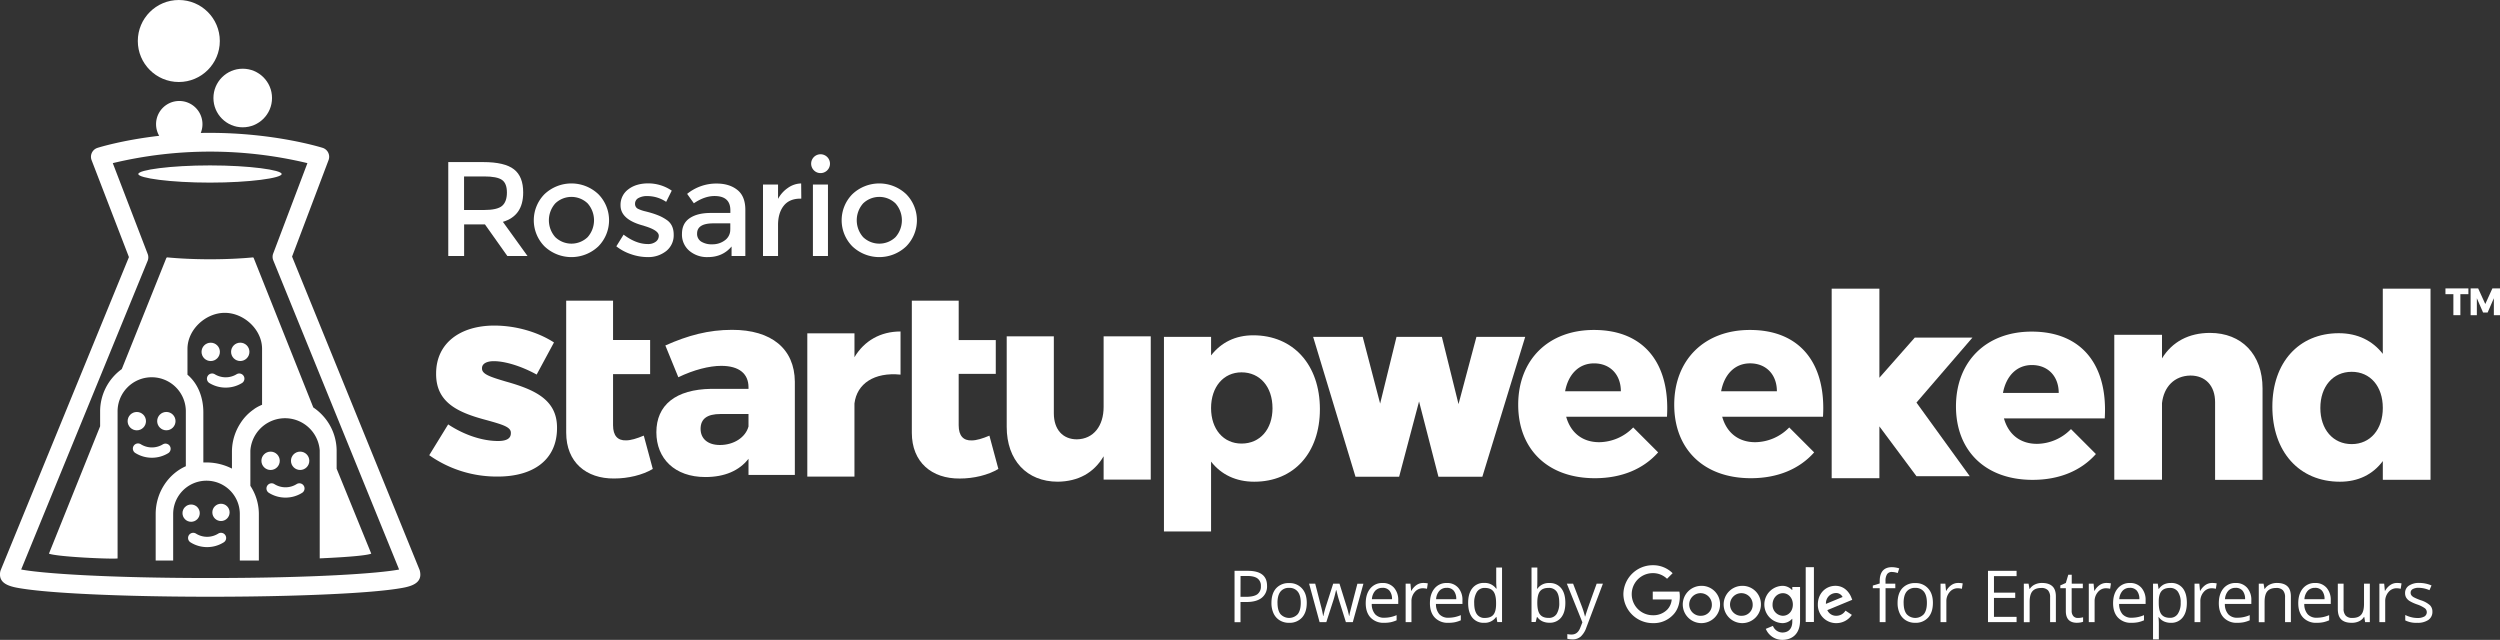 <svg id="Capa_1" data-name="Capa 1" xmlns="http://www.w3.org/2000/svg" viewBox="0 0 1452.36 371.73"><rect x="0" y="0" width="1452.36" height="371.73" fill="#333333" stroke="none"/><defs><style>.cls-1{fill:#fff;}</style></defs><title>Logo StartupWeekend_blanco</title><path class="cls-1" d="M1434,167.55v3.35h-4.66v12.2h-4.06V170.9h-4.61v-3.35Z"/><path class="cls-1" d="M1439.68,167.55l4.13,9.07,4.13-9.07h4.44V183.1h-3.59l0-9.85-3.61,8.3h-2.66l-3.61-8.3v9.85h-3.62V167.55Z"/><path class="cls-1" d="M461.76,221.75V275.9H434.84v-9.38c-5.38,6.92-13.84,10.61-25.07,10.61-17.84,0-28.46-10.77-28.46-26,0-15.85,11.23-24.92,31.84-25.23h21.69V225c0-7.85-5.38-12.46-15.85-12.46-6.92,0-16,2.31-24.92,6.62l-7.54-18.46c13.08-5.85,25.08-9.08,38.77-9.08C448.23,191.6,461.61,202.67,461.76,221.75Zm-26.92,26v-7.23H418.54c-7.69,0-11.54,2.77-11.54,8.62,0,5.69,4.15,9.38,11.23,9.38C426.38,258.52,433.15,254.05,434.84,247.75Z"/><path class="cls-1" d="M580,272.43C574,276,565.71,278,557.56,278c-16.15.15-27.84-9.38-27.84-26.61v-76.7h27.23v22.86h21.54v19.66H556.94v29.88c0,6.15,2.77,8.92,7.54,8.77,2.77,0,6.31-1.08,10.31-2.77Z"/><path class="cls-1" d="M523.16,192.57v25.07c-15.23-1.54-25.38,5.23-26.77,16.77v42.46H469V193.65H496.4v13.84C502.09,198,511.47,192.57,523.16,192.57Z"/><path class="cls-1" d="M668.52,195.39v83.22H641.14V265.07c-5.69,9.69-14.77,14.61-26.61,14.77-18,0-29.69-12.46-29.69-31.84V195.39h27.38v44.76c0,9.38,5.23,15.08,13.38,15.08,9.69-.15,15.54-7.85,15.54-18.77V195.39Z"/><path class="cls-1" d="M328.92,174.66h27.23v22.86h21.54v19.83H356.15v29.71c0,6.15,2.77,8.92,7.54,8.77,2.77,0,6.31-1.08,10.31-2.77l5.23,19.38c-6,3.54-14.31,5.54-22.46,5.54-16.15.15-27.84-9.38-27.84-26.61Z"/><path class="cls-1" d="M766.79,237.7c0,25.38-15.07,42.15-38.15,42.15-10.62,0-19.23-4.15-25.08-11.69v40.61H676.19V195.71h27.38v10.77c5.85-7.54,14.15-11.69,24.46-11.69C751.26,194.78,766.79,211.86,766.79,237.7Zm-27.54-.62c0-12.31-7.23-20.77-18-20.77-10.46,0-17.69,8.46-17.69,20.77s7.23,20.61,17.69,20.61C732,257.7,739.26,249.4,739.26,237.09Z"/><path class="cls-1" d="M249.36,264.45l11-17.9c9.65,6.38,20.23,9.65,28.95,9.65,5.14,0,7.47-1.56,7.47-4.51v-.31c0-3.27-4.67-4.67-13.54-7.16-16.65-4.36-29.88-10-29.88-26.92V217c0-17.9,14.32-27.86,33.77-27.86,12.29,0,25.06,3.58,34.7,9.8L311.77,217.6c-8.72-4.82-18.21-7.78-24.9-7.78-4.51,0-6.85,1.71-6.85,4v.31c0,3.27,4.82,4.82,13.7,7.47,16.65,4.67,29.88,10.43,29.88,26.77v.31c0,18.52-13.85,28.17-34.39,28.17A67.91,67.91,0,0,1,249.36,264.45Z"/><path class="cls-1" d="M968.42,242.1H909.86c2.65,9.5,9.66,14.79,19.16,14.79a27.93,27.93,0,0,0,19.78-8.57l14.48,14.49c-8.57,9.66-21.18,15-36.75,15-27.57,0-44.54-17-44.54-42.67,0-26.17,17.6-43.45,43.92-43.45C955.34,191.64,970.29,211.42,968.42,242.1Zm-26.79-14.8c0-9.66-6.23-16.2-15.57-16.2-9,0-15,6.54-16.82,16.2Z"/><path class="cls-1" d="M1059.06,242.09H1000.5c2.65,9.5,9.66,14.8,19.16,14.8a27.93,27.93,0,0,0,19.78-8.57l14.48,14.49c-8.57,9.66-21.18,15-36.75,15-27.57,0-44.54-17-44.54-42.67,0-26.17,17.6-43.45,43.92-43.45C1046,191.63,1060.93,211.41,1059.06,242.09Zm-26.79-14.8c0-9.66-6.23-16.2-15.57-16.2-9,0-15,6.54-16.82,16.2Z"/><polygon class="cls-1" points="1145.87 196.14 1112.37 196.14 1091.82 219.45 1091.82 167.69 1064.1 167.69 1064.1 277.79 1091.82 277.79 1091.82 254.9 1091.82 247.71 1113.36 276.65 1144.32 276.65 1113.36 233.87 1145.87 196.14"/><path class="cls-1" d="M1222.74,243.06h-58.56c2.65,9.5,9.66,14.79,19.16,14.79a27.93,27.93,0,0,0,19.78-8.57l14.48,14.49c-8.57,9.66-21.18,15-36.75,15-27.57,0-44.54-17-44.54-42.67,0-26.17,17.6-43.45,43.92-43.45C1209.66,192.6,1224.61,212.38,1222.74,243.06ZM1196,228.27c0-9.66-6.23-16.2-15.57-16.2-9,0-15,6.54-16.82,16.2Z"/><path class="cls-1" d="M1314.41,225.65v53.11h-27.57V233.59c0-9.5-5.61-15.42-14.33-15.42-9.34.15-15.42,6.54-16.51,16v44.54h-27.72V194.5H1256V208.2c5.92-9.66,15.57-14.8,27.88-14.8C1302.26,193.41,1314.41,205.87,1314.41,225.65Z"/><path class="cls-1" d="M1412,167.69V278.75h-27.72v-10.9c-5.76,7.79-14.33,12-24.92,12-23.67,0-39.25-17.44-39.25-43.61,0-25.7,15.42-42.67,38.62-42.67,10.9,0,19.62,4.36,25.54,12V167.69ZM1384.28,237c0-12.62-7.32-21-18.07-21-10.9,0-18.22,8.57-18.22,21s7.32,21,18.22,21C1377,258,1384.28,249.47,1384.28,237Z"/><path class="cls-1" d="M762.86,195.71h28.8l10.12,38.75,9.52-38.75h26.35l9.67,39.06,10.4-39.06h28.34l-24.89,81.24H835.65l-11.26-43.73-11.57,43.73H787.46Z"/><path class="cls-1" d="M1101.08,341.71h-5.68v19.7H1092v-19.7h-4v-1.53l4-1.22v-1.24q0-8.23,7.19-8.23a14.81,14.81,0,0,1,4.16.71l-.88,2.71a11.2,11.2,0,0,0-3.34-.63,3.25,3.25,0,0,0-2.83,1.27,7.11,7.11,0,0,0-.92,4.09v1.45h5.68Z"/><path class="cls-1" d="M1122.91,350.22q0,5.46-2.75,8.53a9.69,9.69,0,0,1-7.6,3.07,10.06,10.06,0,0,1-5.32-1.41,9.28,9.28,0,0,1-3.59-4,14.06,14.06,0,0,1-1.26-6.15q0-5.46,2.73-8.51a9.66,9.66,0,0,1,7.58-3,9.44,9.44,0,0,1,7.45,3.12Q1122.91,344.91,1122.91,350.22Zm-17,0q0,4.28,1.71,6.52a6.79,6.79,0,0,0,10.08,0q1.72-2.23,1.72-6.53t-1.72-6.47a6.05,6.05,0,0,0-5.08-2.21,6,6,0,0,0-5,2.18Q1105.89,345.9,1105.89,350.22Z"/><path class="cls-1" d="M1137.55,338.67a13.24,13.24,0,0,1,2.67.24l-.47,3.14a11.54,11.54,0,0,0-2.45-.31,6,6,0,0,0-4.64,2.2,8,8,0,0,0-1.93,5.48v12h-3.38V339.08h2.79l.39,4.14h.16a9.82,9.82,0,0,1,3-3.36A6.75,6.75,0,0,1,1137.55,338.67Z"/><path class="cls-1" d="M1171.52,361.41h-16.61V331.62h16.61v3.08h-13.14v9.6h12.35v3.06h-12.35v11h13.14Z"/><path class="cls-1" d="M1191,361.41V347a5.83,5.83,0,0,0-1.24-4.08,5.07,5.07,0,0,0-3.89-1.34q-3.5,0-5.13,1.89t-1.63,6.26v11.72h-3.38V339.08h2.75l.55,3.06h.16a6.91,6.91,0,0,1,2.91-2.56,9.47,9.47,0,0,1,4.18-.91q4,0,6.07,1.95t2,6.23v14.57Z"/><path class="cls-1" d="M1207.11,359a11,11,0,0,0,1.73-.13,11.16,11.16,0,0,0,1.32-.27v2.59a6.15,6.15,0,0,1-1.62.44,12.14,12.14,0,0,1-1.93.17q-6.48,0-6.48-6.83V341.71h-3.2v-1.63l3.2-1.41,1.43-4.77h2v5.18H1210v2.63h-6.48v13.14a4.52,4.52,0,0,0,1,3.1A3.33,3.33,0,0,0,1207.11,359Z"/><path class="cls-1" d="M1223.67,338.67a13.23,13.23,0,0,1,2.67.24l-.47,3.14a11.54,11.54,0,0,0-2.45-.31,6,6,0,0,0-4.64,2.2,8,8,0,0,0-1.93,5.48v12h-3.38V339.08h2.79l.39,4.14h.16a9.81,9.81,0,0,1,3-3.36A6.74,6.74,0,0,1,1223.67,338.67Z"/><path class="cls-1" d="M1238.26,361.82a10.26,10.26,0,0,1-7.81-3q-2.86-3-2.86-8.37t2.66-8.58a8.83,8.83,0,0,1,7.14-3.18,8.42,8.42,0,0,1,6.64,2.76,10.58,10.58,0,0,1,2.45,7.28v2.14h-15.38a8.85,8.85,0,0,0,2,6,6.87,6.87,0,0,0,5.31,2,18,18,0,0,0,7.13-1.51v3a17.91,17.91,0,0,1-3.39,1.11A19.08,19.08,0,0,1,1238.26,361.82Zm-.92-20.31a5.52,5.52,0,0,0-4.29,1.75,8.08,8.08,0,0,0-1.88,4.85h11.68a7.44,7.44,0,0,0-1.43-4.9A5,5,0,0,0,1237.34,341.5Z"/><path class="cls-1" d="M1261.17,361.82a9.66,9.66,0,0,1-4-.8,7.49,7.49,0,0,1-3-2.48h-.24a30,30,0,0,1,.24,3.71v9.19h-3.38V339.08h2.75l.47,3.06h.16a7.86,7.86,0,0,1,3-2.65,9.23,9.23,0,0,1,4-.81,8.25,8.25,0,0,1,6.86,3q2.41,3,2.41,8.52t-2.46,8.55A8.27,8.27,0,0,1,1261.17,361.82Zm-.49-20.27q-3.42,0-5,1.89t-1.57,6v.75q0,4.71,1.57,6.73t5,2a5.23,5.23,0,0,0,4.53-2.34,11.11,11.11,0,0,0,1.64-6.46,10.7,10.7,0,0,0-1.64-6.41A5.4,5.4,0,0,0,1260.68,341.54Z"/><path class="cls-1" d="M1285.1,338.67a13.23,13.23,0,0,1,2.67.24l-.47,3.14a11.54,11.54,0,0,0-2.45-.31,6,6,0,0,0-4.64,2.2,8,8,0,0,0-1.93,5.48v12h-3.38V339.08h2.79l.39,4.14h.16a9.82,9.82,0,0,1,3-3.36A6.75,6.75,0,0,1,1285.1,338.67Z"/><path class="cls-1" d="M1299.68,361.82a10.26,10.26,0,0,1-7.81-3q-2.86-3-2.86-8.37t2.66-8.58a8.83,8.83,0,0,1,7.14-3.18,8.42,8.42,0,0,1,6.64,2.76,10.58,10.58,0,0,1,2.45,7.28v2.14h-15.38a8.85,8.85,0,0,0,2,6,6.87,6.87,0,0,0,5.31,2,18,18,0,0,0,7.13-1.51v3a17.92,17.92,0,0,1-3.39,1.11A19.08,19.08,0,0,1,1299.68,361.82Zm-.92-20.31a5.52,5.52,0,0,0-4.29,1.75,8.08,8.08,0,0,0-1.88,4.85h11.68a7.44,7.44,0,0,0-1.43-4.9A5,5,0,0,0,1298.76,341.5Z"/><path class="cls-1" d="M1327.49,361.41V347a5.83,5.83,0,0,0-1.24-4.08,5.06,5.06,0,0,0-3.89-1.34q-3.5,0-5.13,1.89t-1.63,6.26v11.72h-3.38V339.08H1315l.55,3.06h.16a6.91,6.91,0,0,1,2.91-2.56,9.47,9.47,0,0,1,4.18-.91q4,0,6.07,1.95t2,6.23v14.57Z"/><path class="cls-1" d="M1345.83,361.82a10.26,10.26,0,0,1-7.81-3q-2.86-3-2.86-8.37t2.66-8.58a8.83,8.83,0,0,1,7.14-3.18,8.42,8.42,0,0,1,6.64,2.76,10.58,10.58,0,0,1,2.44,7.28v2.14h-15.38a8.85,8.85,0,0,0,2,6,6.87,6.87,0,0,0,5.31,2,18,18,0,0,0,7.13-1.51v3a17.9,17.9,0,0,1-3.39,1.11A19.08,19.08,0,0,1,1345.83,361.82Zm-.92-20.31a5.52,5.52,0,0,0-4.29,1.75,8.08,8.08,0,0,0-1.88,4.85h11.68a7.44,7.44,0,0,0-1.43-4.9A5,5,0,0,0,1344.91,341.5Z"/><path class="cls-1" d="M1361.49,339.08v14.49a5.83,5.83,0,0,0,1.24,4.08,5.06,5.06,0,0,0,3.89,1.34q3.5,0,5.12-1.92t1.62-6.26V339.08h3.38v22.33H1374l-.49-3h-.18a6.74,6.74,0,0,1-2.88,2.53,9.69,9.69,0,0,1-4.21.88q-4.08,0-6.1-1.94t-2-6.19V339.08Z"/><path class="cls-1" d="M1392.48,338.67a13.24,13.24,0,0,1,2.67.24l-.47,3.14a11.54,11.54,0,0,0-2.44-.31,6,6,0,0,0-4.64,2.2,8,8,0,0,0-1.93,5.48v12h-3.38V339.08h2.79l.39,4.14h.16a9.82,9.82,0,0,1,3-3.36A6.74,6.74,0,0,1,1392.48,338.67Z"/><path class="cls-1" d="M1413.09,355.32a5.59,5.59,0,0,1-2.32,4.81,10.92,10.92,0,0,1-6.52,1.69,14.18,14.18,0,0,1-6.93-1.41v-3.14a16.72,16.72,0,0,0,3.45,1.28,14.41,14.41,0,0,0,3.56.47,8.06,8.06,0,0,0,4.07-.85,2.91,2.91,0,0,0,.3-4.81,17.78,17.78,0,0,0-4.41-2.19,23.92,23.92,0,0,1-4.43-2,6,6,0,0,1-2-2,5.13,5.13,0,0,1-.64-2.63,5,5,0,0,1,2.22-4.31,10.35,10.35,0,0,1,6.09-1.58,17.83,17.83,0,0,1,7.05,1.47l-1.2,2.75a16.19,16.19,0,0,0-6.09-1.39,7,7,0,0,0-3.63.75,2.33,2.33,0,0,0-1.22,2.08,2.53,2.53,0,0,0,.46,1.53,4.52,4.52,0,0,0,1.48,1.2,32.89,32.89,0,0,0,3.91,1.65,14.62,14.62,0,0,1,5.37,2.91A5.14,5.14,0,0,1,1413.09,355.32Z"/><path class="cls-1" d="M736.08,340.3a8.34,8.34,0,0,1-3.09,7q-3.09,2.44-8.83,2.43h-3.5v11.72h-3.46V331.62h7.72Q736.08,331.62,736.08,340.3Zm-15.42,6.42h3.12q4.6,0,6.66-1.49a5.48,5.48,0,0,0,2.06-4.77,5.14,5.14,0,0,0-1.94-4.4q-1.94-1.45-6-1.45h-3.87Z"/><path class="cls-1" d="M759.16,350.22q0,5.46-2.75,8.53a9.69,9.69,0,0,1-7.6,3.07,10.07,10.07,0,0,1-5.32-1.41,9.28,9.28,0,0,1-3.59-4,14.06,14.06,0,0,1-1.26-6.15q0-5.46,2.73-8.51a9.66,9.66,0,0,1,7.58-3,9.45,9.45,0,0,1,7.45,3.12Q759.16,344.91,759.16,350.22Zm-17,0q0,4.28,1.71,6.52a6.79,6.79,0,0,0,10.08,0q1.72-2.23,1.72-6.53t-1.72-6.47a6,6,0,0,0-5.08-2.21,6,6,0,0,0-5,2.18Q742.14,345.9,742.14,350.22Z"/><path class="cls-1" d="M781.88,361.41l-4.1-13.1q-.39-1.2-1.45-5.46h-.16q-.82,3.57-1.43,5.5l-4.22,13.06h-3.91l-6.09-22.33h3.55l3.29,12.82a52,52,0,0,1,1.29,5.93h.16q.22-1.16.72-3t.87-2.92l4.1-12.82h3.67l4,12.82a43.26,43.26,0,0,1,1.55,5.89h.16a21.44,21.44,0,0,1,.44-2.26q.36-1.53,4.25-16.44h3.5l-6.17,22.33Z"/><path class="cls-1" d="M804.08,361.82a10.26,10.26,0,0,1-7.81-3q-2.86-3-2.86-8.37t2.66-8.58a8.83,8.83,0,0,1,7.14-3.18,8.42,8.42,0,0,1,6.64,2.76,10.58,10.58,0,0,1,2.45,7.28v2.14H796.91a8.85,8.85,0,0,0,2,6,6.87,6.87,0,0,0,5.31,2,18,18,0,0,0,7.13-1.51v3a17.9,17.9,0,0,1-3.39,1.11A19.08,19.08,0,0,1,804.08,361.82Zm-.92-20.31a5.52,5.52,0,0,0-4.29,1.75A8.08,8.08,0,0,0,797,348.1h11.68a7.44,7.44,0,0,0-1.43-4.9A5,5,0,0,0,803.17,341.5Z"/><path class="cls-1" d="M826.8,338.67a13.23,13.23,0,0,1,2.67.24l-.47,3.14a11.54,11.54,0,0,0-2.45-.31,6,6,0,0,0-4.64,2.2,8,8,0,0,0-1.93,5.48v12h-3.38V339.08h2.79l.39,4.14h.16a9.81,9.81,0,0,1,3-3.36A6.74,6.74,0,0,1,826.8,338.67Z"/><path class="cls-1" d="M841.38,361.82a10.26,10.26,0,0,1-7.81-3q-2.86-3-2.86-8.37t2.66-8.58a8.83,8.83,0,0,1,7.14-3.18,8.42,8.42,0,0,1,6.64,2.76,10.58,10.58,0,0,1,2.45,7.28v2.14H834.21a8.85,8.85,0,0,0,2,6,6.87,6.87,0,0,0,5.31,2,18,18,0,0,0,7.13-1.51v3a17.91,17.91,0,0,1-3.39,1.11A19.08,19.08,0,0,1,841.38,361.82Zm-.92-20.31a5.52,5.52,0,0,0-4.29,1.75,8.08,8.08,0,0,0-1.88,4.85H846a7.44,7.44,0,0,0-1.43-4.9A5,5,0,0,0,840.46,341.5Z"/><path class="cls-1" d="M869.35,358.42h-.18a8,8,0,0,1-7,3.4,8.29,8.29,0,0,1-6.82-3q-2.43-3-2.44-8.52t2.45-8.58a8.23,8.23,0,0,1,6.81-3.06,8.12,8.12,0,0,1,7,3.3h.27l-.14-1.61-.08-1.57v-9.09h3.38v31.71h-2.75Zm-6.77.57q3.46,0,5-1.88t1.56-6.08v-.71q0-4.75-1.58-6.77t-5-2a5.18,5.18,0,0,0-4.55,2.31,11.5,11.5,0,0,0-1.58,6.53q0,4.28,1.57,6.46A5.31,5.31,0,0,0,862.58,359Z"/><path class="cls-1" d="M900.11,338.71a8.3,8.3,0,0,1,6.84,3q2.43,3,2.43,8.51t-2.46,8.55a8.27,8.27,0,0,1-6.82,3,9.66,9.66,0,0,1-4-.8,7.49,7.49,0,0,1-3-2.48h-.24l-.71,2.87h-2.42V329.71h3.38v7.7q0,2.59-.16,4.65h.16A8,8,0,0,1,900.11,338.71Zm-.49,2.83q-3.46,0-5,2t-1.53,6.69q0,4.71,1.57,6.73t5,2a5.22,5.22,0,0,0,4.65-2.27,11.68,11.68,0,0,0,1.53-6.53q0-4.36-1.53-6.5A5.42,5.42,0,0,0,899.63,341.54Z"/><path class="cls-1" d="M910.25,339.08h3.63l4.89,12.74a48.5,48.5,0,0,1,2,6.3h.16q.26-1,1.11-3.56t5.53-15.48h3.63l-9.6,25.43a12.69,12.69,0,0,1-3.33,5.35,7.09,7.09,0,0,1-4.68,1.58,13.6,13.6,0,0,1-3.06-.35v-2.71a11.79,11.79,0,0,0,2.51.24q3.48,0,5-3.91l1.24-3.18Z"/><path class="cls-1" d="M943.1,345.18a17.06,17.06,0,0,1,17.07-16.82A16,16,0,0,1,971.7,333l-3.24,3.24a11.72,11.72,0,0,0-8.29-3.28,12.23,12.23,0,0,0,0,24.46,11.26,11.26,0,0,0,8.49-3.36,9.59,9.59,0,0,0,2.5-5.79h-11v-4.6h15.47a15,15,0,0,1,.25,2.87c0,3.45-.94,7.71-4,10.75A15.38,15.38,0,0,1,960.17,362,17.06,17.06,0,0,1,943.1,345.18Z"/><path class="cls-1" d="M988.38,340.34a10.83,10.83,0,1,0,10.87,10.83A10.68,10.68,0,0,0,988.38,340.34Zm0,17.4a6.58,6.58,0,1,1,6.11-6.57A6.27,6.27,0,0,1,988.38,357.73Z"/><path class="cls-1" d="M1012.1,340.34A10.83,10.83,0,1,0,1023,351.17,10.68,10.68,0,0,0,1012.1,340.34Zm0,17.4a6.58,6.58,0,1,1,6.11-6.57A6.27,6.27,0,0,1,1012.1,357.73Z"/><path class="cls-1" d="M1041.22,341v1.76h-.16a7.51,7.51,0,0,0-5.7-2.42,10.84,10.84,0,0,0,0,21.66,7.38,7.38,0,0,0,5.7-2.46h.16v1.56c0,4.14-2.22,6.36-5.79,6.36a6,6,0,0,1-5.46-3.86l-4.14,1.72a10.32,10.32,0,0,0,9.6,6.4c5.58,0,10.3-3.28,10.3-11.28V341Zm-5.46,16.74a6.22,6.22,0,0,1-6-6.52c0-3.82,2.75-6.61,6-6.61s5.79,2.79,5.79,6.61S1039,357.73,1035.76,357.73Z"/><rect class="cls-1" x="1049.02" y="329.5" width="4.76" height="31.84"/><path class="cls-1" d="M1066.82,357.73a5.51,5.51,0,0,1-5.25-3.28l14.48-6-.49-1.23c-.9-2.42-3.65-6.89-9.27-6.89s-10.22,4.39-10.22,10.83A10.6,10.6,0,0,0,1066.82,362a10.78,10.78,0,0,0,9-4.8l-3.69-2.46A6.19,6.19,0,0,1,1066.82,357.73Zm-.37-13.21a4.2,4.2,0,0,1,4,2.3l-9.68,4A5.94,5.94,0,0,1,1066.45,344.52Z"/><path class="cls-1" d="M303.94,111.88q0,13.51-11.79,17l14.29,19.83H294.73l-13-18.35h-12.1v18.35h-9.21V94.16h20.3q12.49,0,17.88,4.22T303.94,111.88Zm-12.26,7.73q2.81-2.42,2.81-7.77t-2.89-7.34q-2.89-2-10.3-2H269.59V122h11.48Q288.87,122,291.68,119.61Z"/><path class="cls-1" d="M347.58,143.15a22.74,22.74,0,0,1-31.23,0,21.58,21.58,0,0,1,0-30.37,22.74,22.74,0,0,1,31.23,0,21.58,21.58,0,0,1,0,30.37Zm-25-5.39a13.58,13.58,0,0,0,18.81,0,14.8,14.8,0,0,0,0-19.59,13.58,13.58,0,0,0-18.81,0,14.8,14.8,0,0,0,0,19.59Z"/><path class="cls-1" d="M391.38,136.32a11.68,11.68,0,0,1-4.29,9.48,16.69,16.69,0,0,1-11,3.55,29.5,29.5,0,0,1-9.41-1.64,28.25,28.25,0,0,1-8.63-4.61l4.22-6.79q7.26,5.47,14.05,5.46a7.32,7.32,0,0,0,4.68-1.37,4.25,4.25,0,0,0,1.72-3.47q0-3.12-8.28-5.62a9.77,9.77,0,0,0-.94-.31q-13-3.51-13-11.71A11.11,11.11,0,0,1,365,110q4.49-3.47,11.67-3.47a24.28,24.28,0,0,1,13.58,4.22L387,117.27a19.57,19.57,0,0,0-11-3.36,10,10,0,0,0-5.07,1.13,3.68,3.68,0,0,0-2,3.4,3.1,3.1,0,0,0,2,3,19.66,19.66,0,0,0,3.94,1.33q2.54.62,4.49,1.25t3.79,1.41a24.54,24.54,0,0,1,3.94,2.19Q391.38,130.38,391.38,136.32Z"/><path class="cls-1" d="M433,148.73h-8v-5.54q-5.15,6.17-13.82,6.17a15.85,15.85,0,0,1-10.73-3.67,12.28,12.28,0,0,1-4.26-9.8q0-6.13,4.53-9.17t12.26-3h11.32v-1.56q0-8.27-9.21-8.28-5.78,0-12,4.22l-3.9-5.47a26.89,26.89,0,0,1,17.18-6q7.34,0,12,3.71T433,122Zm-8.74-15.46v-3.51h-9.84q-9.44,0-9.45,5.93a5.28,5.28,0,0,0,2.34,4.64,11.44,11.44,0,0,0,6.52,1.6,11.82,11.82,0,0,0,7.3-2.34A7.49,7.49,0,0,0,424.24,133.27Z"/><path class="cls-1" d="M465,115.4q-6.48,0-9.76,4.22T452,130.93v17.8h-8.74V107.2H452v8.35a18.12,18.12,0,0,1,5.74-6.4,13.82,13.82,0,0,1,7.69-2.58l.08,8.82Z"/><path class="cls-1" d="M472.8,98.92a5.47,5.47,0,1,1,3.9,1.64A5.33,5.33,0,0,1,472.8,98.92Zm8.2,49.81h-8.74V107.2H481Z"/><path class="cls-1" d="M526.43,143.15a22.74,22.74,0,0,1-31.23,0,21.58,21.58,0,0,1,0-30.37,22.74,22.74,0,0,1,31.23,0,21.58,21.58,0,0,1,0,30.37Zm-25-5.39a13.58,13.58,0,0,0,18.81,0,14.79,14.79,0,0,0,0-19.59,13.58,13.58,0,0,0-18.81,0,14.79,14.79,0,0,0,0,19.59Z"/><path class="cls-1" d="M163.63,101.09c0-2.35-18.64-5-41.64-5s-41.64,2.61-41.64,5,18.64,5,41.64,5S163.63,103.45,163.63,101.09Z"/><circle class="cls-1" cx="103.88" cy="23.82" r="23.82"/><circle class="cls-1" cx="141.01" cy="56.94" r="17.02"/><path class="cls-1" d="M243.8,331.2,169.67,149.07,190.88,93a5.44,5.44,0,0,0-3.45-7.11c-1.13-.35-28.05-8.7-65.4-8.7-1.83,0-3.63,0-5.41.06a13.48,13.48,0,1,0-24.14,1.65c-21.26,2.46-35,6.73-35.83,7a5.44,5.44,0,0,0-3.44,7.14l21.69,56.32L.42,331.19A6.86,6.86,0,0,0,0,333.82c0,6.19,7.65,7.34,13.79,8.26s14.59,1.72,25.46,2.41c22.14,1.41,51.56,2.18,82.85,2.18s60.71-.78,82.85-2.18c10.86-.69,19.43-1.5,25.45-2.41s13.79-2.07,13.79-8.26A9.66,9.66,0,0,0,243.8,331.2ZM122.1,335.8c-60.32,0-98-2.69-109.8-4.95L85.78,151.5a5.44,5.44,0,0,0,0-4L65.52,94.77a242.31,242.31,0,0,1,113.07,0l-19.85,52.44a5.43,5.43,0,0,0,0,4l73.12,179.65C220.12,333.11,182.44,335.8,122.1,335.8Z"/><path class="cls-1" d="M215.68,321.64l-20.11-49.35v-9.85a30.38,30.38,0,0,0-8.67-21.66A29.91,29.91,0,0,0,182,236.7s-34.5-86.53-34.5-86.53c-.09-.23-.24-.64-.56-.64-6.94.67-15.55,1.09-24.88,1.09s-18-.43-24.92-1.1c-.32,0-.51.39-.61.61,0,0-25.76,64.28-25.79,64.3a30.34,30.34,0,0,0-12.57,25v8.21l-29.74,74c5,1.86,35.27,3.23,39.88,2.8v-85a19.83,19.83,0,1,1,39.65,0v31.41c-10.14,4.47-17.52,15.23-17.52,27.77v27H100.6v-27a19.36,19.36,0,0,1,38.72,0v27h11.06v-27a29.82,29.82,0,0,0-4.93-16.37c0-6.61,0-20.59,0-20.48a20.2,20.2,0,0,1,40.29-.18c0-.17,0,61.43,0,62.8C188.09,324.25,211.32,323.34,215.68,321.64Zm-68-84a27.9,27.9,0,0,0-8,8.22,30.63,30.63,0,0,0-4.26,10.22,30.17,30.17,0,0,0-.67,6.34v9.81a32.74,32.74,0,0,0-14.62-3.57c-.53,0-2,0-2,0V239.45c0-8-2.77-16.32-9.22-21.77v-15c0-11.16,10.5-20.94,21.67-20.94s21.67,9.75,21.67,20.9v32.52A23.75,23.75,0,0,0,147.63,237.63Z"/><circle class="cls-1" cx="79.49" cy="244.66" r="5.33" transform="translate(-0.91 0.3) rotate(-0.21)"/><circle class="cls-1" cx="96.65" cy="244.65" r="5.33" transform="translate(-0.99 0.39) rotate(-0.23)"/><circle class="cls-1" cx="122.41" cy="204.42" r="5.33" transform="translate(-0.78 0.47) rotate(-0.22)"/><circle class="cls-1" cx="139.57" cy="204.41" r="5.33" transform="translate(-0.78 0.53) rotate(-0.22)"/><circle class="cls-1" cx="157.21" cy="267.7" r="5.33" transform="translate(-1.04 0.61) rotate(-0.22)"/><circle class="cls-1" cx="174.37" cy="267.69" r="5.33" transform="translate(-1.08 0.71) rotate(-0.23)"/><circle class="cls-1" cx="112.2" cy="297.67" r="5.02" transform="matrix(1, 0, 0, 1, -1.17, 0.44)"/><circle class="cls-1" cx="128.38" cy="297.67" r="5.02" transform="translate(-1.25 0.54) rotate(-0.24)"/><path class="cls-1" d="M131.11,225.18a18.09,18.09,0,0,1-9.56-2.71,3,3,0,0,1,3.17-5.09,12.17,12.17,0,0,0,12.78,0,3,3,0,0,1,3.17,5.09A18.08,18.08,0,0,1,131.11,225.18Z"/><path class="cls-1" d="M88.25,265.92a18.08,18.08,0,0,1-9.56-2.71,3,3,0,1,1,3.17-5.09,12.17,12.17,0,0,0,12.78,0,3,3,0,0,1,3.17,5.09A18.08,18.08,0,0,1,88.25,265.92Z"/><path class="cls-1" d="M120.32,317.84a18.07,18.07,0,0,1-9.56-2.71,3,3,0,1,1,3.17-5.09,12.16,12.16,0,0,0,12.78,0,3,3,0,1,1,3.17,5.09A18.09,18.09,0,0,1,120.32,317.84Z"/><path class="cls-1" d="M165.86,289.08a18.08,18.08,0,0,1-9.56-2.71,3,3,0,1,1,3.17-5.09,12.17,12.17,0,0,0,12.78,0,3,3,0,1,1,3.17,5.09A18.09,18.09,0,0,1,165.86,289.08Z"/></svg>